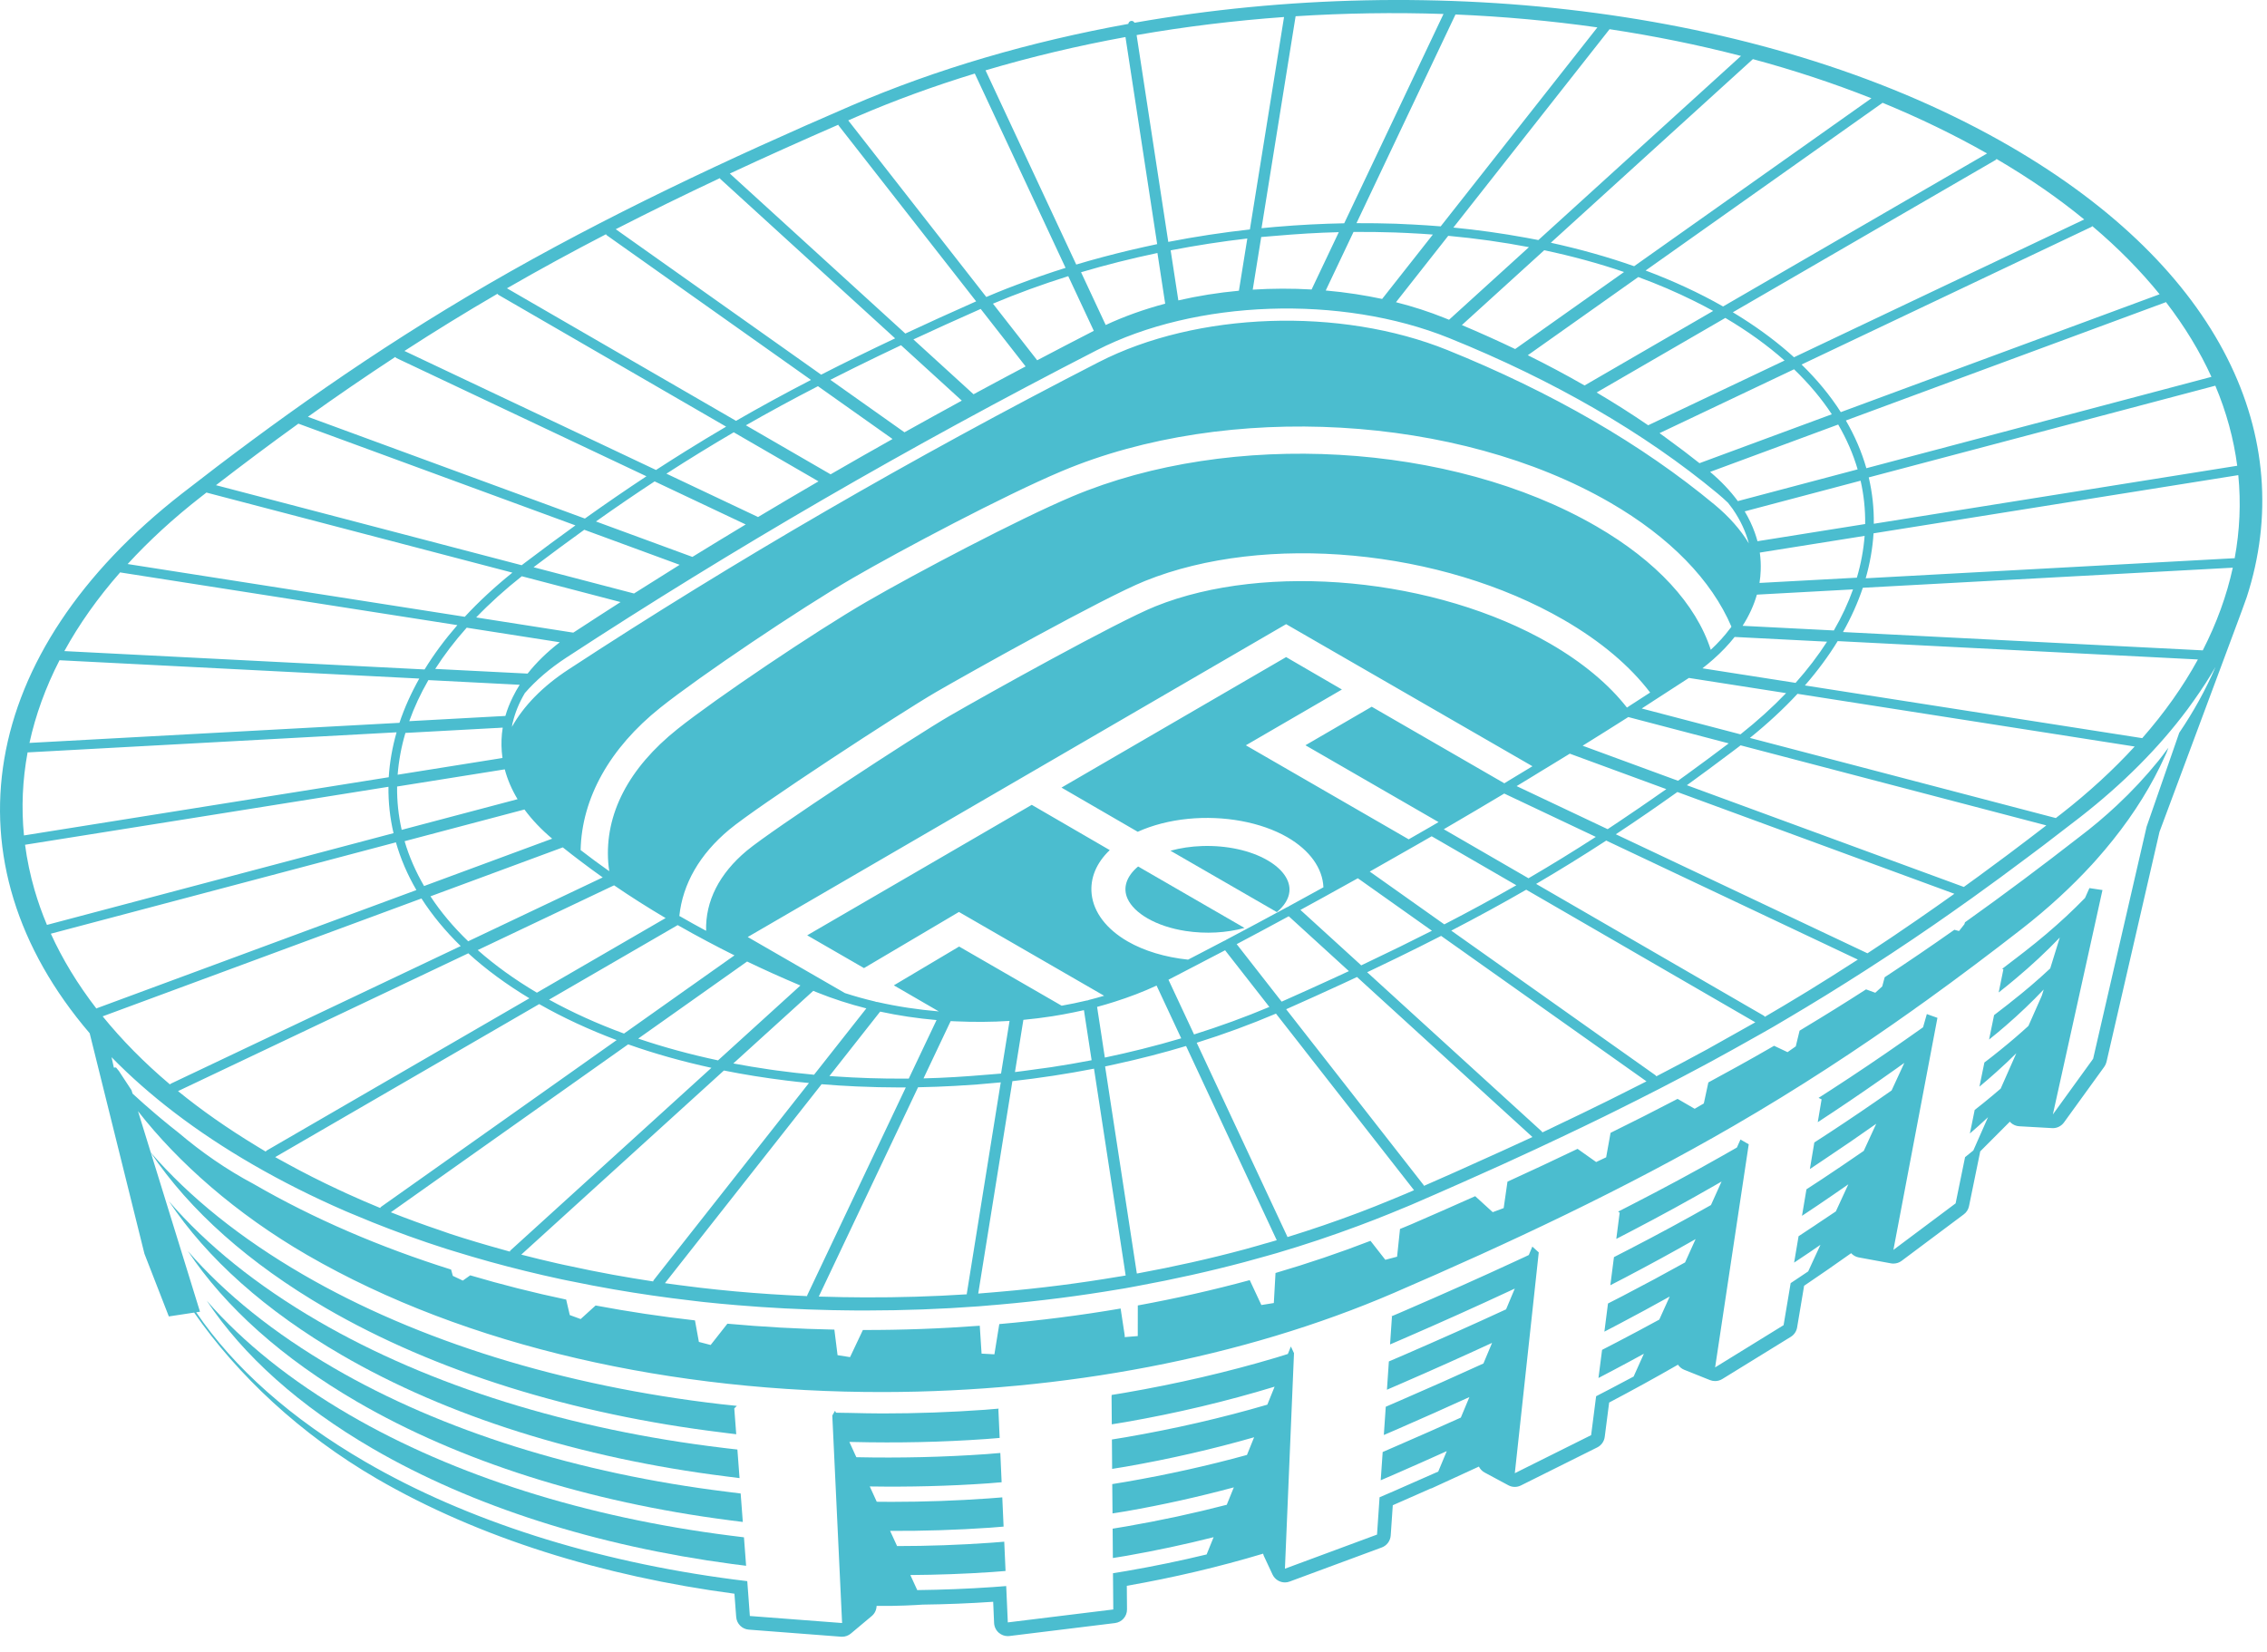 <svg width="59" height="43" viewBox="0 0 59 43" fill="none" xmlns="http://www.w3.org/2000/svg">
<path d="M18.885 38.427C15.112 37.954 11.642 36.867 8.891 35.268C6.913 34.119 5.388 32.757 4.397 31.267C5.39 32.418 6.693 33.464 8.287 34.39C11.187 36.075 14.852 37.212 18.83 37.687L18.918 37.698C19.008 37.709 19.1 37.719 19.191 37.729L19.247 38.473C19.17 38.464 19.094 38.454 19.018 38.444C18.974 38.439 18.93 38.433 18.885 38.427Z" fill="#4BBDCF"/>
<path d="M18.971 39.568C15.319 39.096 11.963 38.037 9.296 36.487C7.355 35.359 5.86 34.024 4.889 32.562C5.862 33.684 7.135 34.704 8.692 35.609C11.507 37.245 15.059 38.353 18.916 38.828C18.963 38.834 19.01 38.84 19.057 38.846C19.13 38.856 19.203 38.865 19.276 38.873L19.332 39.614C19.218 39.6 19.105 39.585 18.991 39.571L18.971 39.568Z" fill="#4BBDCF"/>
<path d="M19.001 39.969C15.266 39.495 11.828 38.415 9.098 36.828C7.578 35.944 6.334 34.949 5.381 33.855C6.332 35.289 7.798 36.6 9.701 37.706C12.284 39.207 15.527 40.238 19.056 40.709C19.176 40.725 19.297 40.74 19.418 40.755L19.362 40.014C19.279 40.005 19.197 39.994 19.115 39.983L19.001 39.969Z" fill="#4BBDCF"/>
<path d="M33.558 23.203C33.585 22.912 33.376 22.616 32.984 22.39C32.542 22.134 31.921 22 31.289 22.021C31.003 22.03 30.72 22.072 30.462 22.143L33.231 23.741C33.428 23.577 33.541 23.392 33.558 23.203Z" fill="#4BBDCF"/>
<path d="M30.861 24.233C30.482 24.175 30.138 24.061 29.866 23.904C29.612 23.758 29.432 23.581 29.346 23.393C29.216 23.109 29.316 22.808 29.62 22.553L32.389 24.153C31.92 24.282 31.382 24.312 30.861 24.233Z" fill="#4BBDCF"/>
<path fill-rule="evenodd" clip-rule="evenodd" d="M29.526 0.592C37.372 -0.789 46.132 0.231 52.303 3.803C57.823 6.998 59.817 11.393 58.474 15.539C58.448 15.621 58.257 16.135 58.257 16.135L56.202 21.652L54.823 27.639C54.812 27.685 54.792 27.729 54.764 27.768L53.716 29.216C53.648 29.309 53.541 29.364 53.427 29.364C53.42 29.364 53.413 29.363 53.407 29.363L52.553 29.315C52.471 29.311 52.395 29.278 52.335 29.225C52.328 29.219 52.322 29.212 52.316 29.204C52.314 29.201 52.311 29.198 52.308 29.195L51.537 29.968L51.245 31.393C51.228 31.479 51.18 31.555 51.109 31.608L49.491 32.818C49.429 32.865 49.354 32.889 49.277 32.889C49.256 32.889 49.234 32.888 49.212 32.883L48.375 32.729C48.298 32.715 48.229 32.675 48.177 32.619C47.782 32.9 47.376 33.181 46.963 33.46L46.953 33.467L46.771 34.551C46.754 34.653 46.694 34.742 46.606 34.796L44.824 35.894C44.767 35.929 44.702 35.947 44.637 35.947C44.592 35.947 44.547 35.939 44.504 35.922L43.832 35.653C43.764 35.626 43.709 35.578 43.67 35.521C43.081 35.86 42.483 36.188 41.879 36.506L41.764 37.4C41.749 37.518 41.676 37.621 41.569 37.674L39.583 38.664C39.533 38.689 39.479 38.702 39.424 38.702C39.366 38.702 39.308 38.688 39.255 38.659L38.637 38.327C38.572 38.292 38.522 38.237 38.49 38.175L38.489 38.173L37.247 38.744L37.249 38.738C36.915 38.887 36.581 39.034 36.248 39.179L36.194 39.967C36.184 40.108 36.093 40.229 35.962 40.278L33.565 41.165C33.525 41.181 33.483 41.188 33.441 41.188C33.307 41.188 33.178 41.111 33.118 40.982L32.891 40.496C32.883 40.478 32.878 40.459 32.873 40.44C31.727 40.784 30.54 41.064 29.326 41.276L29.331 41.889C29.333 42.071 29.198 42.224 29.018 42.246L26.272 42.583C26.258 42.585 26.243 42.586 26.229 42.586C26.145 42.586 26.063 42.556 25.998 42.501C25.922 42.437 25.877 42.344 25.872 42.245L25.848 41.692C25.235 41.734 24.621 41.758 24.006 41.766C23.867 41.776 23.342 41.808 22.814 41.799C22.811 41.9 22.768 41.996 22.689 42.062L22.145 42.518C22.081 42.572 22 42.602 21.916 42.602C21.907 42.602 21.898 42.601 21.889 42.601L19.488 42.417C19.313 42.404 19.173 42.264 19.16 42.088L19.114 41.482C15.702 41.028 12.47 40.035 9.804 38.486C7.825 37.335 6.189 35.803 5.053 34.165L4.394 34.265L3.759 32.633L2.334 26.894C-1.478 22.439 -0.582 16.988 4.741 12.843C7.1 11.006 9.702 9.139 12.729 7.384C15.755 5.63 18.977 4.122 22.146 2.754C24.373 1.793 26.82 1.082 29.365 0.622C29.369 0.58 29.403 0.546 29.446 0.544C29.479 0.541 29.511 0.562 29.526 0.592ZM58.159 14.529C58.292 13.81 58.324 13.086 58.253 12.367L48.76 13.882C48.736 14.27 48.667 14.662 48.556 15.052L58.159 14.529ZM57.328 16.928C57.691 16.22 57.952 15.5 58.11 14.776L54.206 14.988L54.058 14.996L48.481 15.299C48.352 15.685 48.178 16.072 47.965 16.451L54.014 16.759L54.103 16.764L57.328 16.928ZM56.716 19.073C57.088 18.525 57.405 17.952 57.66 17.36C57.491 17.654 57.3 17.946 57.095 18.235C57.039 18.313 56.983 18.392 56.925 18.471L56.923 18.473C56.194 19.45 55.266 20.39 54.135 21.271C53.834 21.505 53.529 21.739 53.22 21.974C53.207 21.984 53.194 21.994 53.181 22.004C53.082 22.079 52.982 22.154 52.881 22.229C52.839 22.261 52.796 22.293 52.753 22.325C52.287 22.675 51.813 23.024 51.325 23.373C51.308 23.385 51.291 23.397 51.274 23.409C51.254 23.424 51.233 23.438 51.213 23.452C50.926 23.656 50.637 23.861 50.342 24.064C49.974 24.319 49.597 24.572 49.215 24.824C49.16 24.861 49.103 24.897 49.048 24.933C48.724 25.146 48.396 25.357 48.062 25.567C47.708 25.791 47.347 26.013 46.98 26.234C46.939 26.258 46.898 26.283 46.857 26.307C46.828 26.324 46.799 26.341 46.77 26.359C46.711 26.394 46.652 26.429 46.593 26.465C46.446 26.553 46.299 26.641 46.148 26.728C46.055 26.782 45.961 26.835 45.867 26.888C45.806 26.922 45.745 26.956 45.685 26.99C45.32 27.197 44.953 27.401 44.583 27.602C44.504 27.645 44.424 27.688 44.344 27.731C43.964 27.935 43.581 28.136 43.197 28.334C42.805 28.535 42.412 28.734 42.017 28.929C41.929 28.973 41.84 29.017 41.752 29.06C41.379 29.243 41.004 29.423 40.629 29.6C40.191 29.808 39.752 30.013 39.312 30.213C39.281 30.227 39.251 30.241 39.221 30.255C39.153 30.286 39.086 30.317 39.019 30.347C38.686 30.498 38.353 30.647 38.02 30.794C37.589 30.985 37.159 31.174 36.729 31.359C36.685 31.378 36.639 31.397 36.594 31.415C36.56 31.429 36.525 31.443 36.491 31.457C36.386 31.501 36.28 31.544 36.174 31.588C35.906 31.697 35.635 31.802 35.361 31.904C34.665 32.164 33.953 32.403 33.225 32.617C33.151 32.638 33.077 32.659 33.003 32.68C32.966 32.69 32.929 32.701 32.892 32.711C32.724 32.759 32.555 32.806 32.385 32.851C31.478 33.092 30.552 33.298 29.612 33.471C29.569 33.479 29.526 33.487 29.483 33.495C29.412 33.508 29.342 33.522 29.271 33.534L29.269 33.534C29.244 33.539 29.218 33.543 29.192 33.547C29.169 33.55 29.146 33.554 29.123 33.558C28.102 33.731 27.066 33.863 26.023 33.955C25.976 33.959 25.929 33.963 25.883 33.967C25.857 33.969 25.831 33.971 25.804 33.973C25.763 33.977 25.721 33.98 25.68 33.984C25.609 33.99 25.538 33.996 25.466 34.002C24.497 34.074 23.523 34.109 22.55 34.11C22.359 34.111 22.168 34.109 21.977 34.106C21.869 34.105 21.76 34.103 21.652 34.101C20.826 34.083 20.002 34.041 19.184 33.972C18.887 33.947 18.591 33.92 18.297 33.888C18.237 33.882 18.178 33.874 18.119 33.867C18.077 33.862 18.035 33.857 17.994 33.852C17.311 33.773 16.634 33.675 15.965 33.559C15.604 33.496 15.245 33.428 14.889 33.354C14.858 33.348 14.828 33.342 14.797 33.336C14.735 33.323 14.674 33.311 14.612 33.298C13.979 33.162 13.355 33.009 12.741 32.839C12.438 32.755 12.136 32.666 11.838 32.574C11.805 32.563 11.773 32.553 11.74 32.544C11.689 32.528 11.639 32.513 11.588 32.497C10.943 32.291 10.312 32.062 9.697 31.816C9.531 31.749 9.366 31.681 9.203 31.612C9.171 31.598 9.139 31.585 9.106 31.572C9.063 31.554 9.02 31.536 8.978 31.518C8.142 31.154 7.338 30.751 6.575 30.309C5.099 29.455 3.878 28.515 2.903 27.517L2.963 27.788L3.02 27.785C3.032 27.801 3.046 27.817 3.059 27.834C3.07 27.848 3.082 27.862 3.094 27.876L3.423 28.377L3.429 28.396L3.45 28.465C3.641 28.641 3.84 28.818 4.049 28.995C4.103 29.041 4.157 29.087 4.212 29.132C4.354 29.251 4.5 29.368 4.649 29.485C5.249 29.994 5.902 30.447 6.607 30.821C8.17 31.726 9.901 32.466 11.74 33.045L11.785 33.209L12.045 33.332L12.238 33.195C13.052 33.436 13.886 33.647 14.735 33.826L14.829 34.229L15.112 34.333L15.501 33.98C16.351 34.14 17.215 34.269 18.087 34.368L18.189 34.928L18.495 35.008L18.931 34.454C19.853 34.538 20.783 34.59 21.715 34.608L21.798 35.273L22.123 35.324L22.457 34.618C23.472 34.62 24.488 34.582 25.499 34.507L25.546 35.233L25.88 35.251L26.007 34.464C27.069 34.371 28.125 34.237 29.165 34.059L29.271 34.757L29.271 34.803L29.611 34.776L29.612 33.979C30.601 33.798 31.574 33.578 32.525 33.32L32.828 33.968L33.152 33.916L33.196 33.134C34.042 32.886 34.867 32.606 35.668 32.297L36.054 32.791L36.36 32.71L36.436 31.988C36.474 31.972 36.513 31.956 36.551 31.941C36.605 31.919 36.66 31.896 36.714 31.873L36.724 31.869C37.279 31.629 37.836 31.384 38.393 31.135L38.849 31.551L39.134 31.445L39.233 30.757C39.842 30.479 40.451 30.194 41.057 29.903L41.541 30.246L41.801 30.123L41.916 29.486C42.499 29.199 43.079 28.906 43.654 28.605L43.66 28.602L44.105 28.86L44.343 28.721L44.461 28.174C44.716 28.036 44.971 27.897 45.225 27.756C45.528 27.588 45.83 27.418 46.129 27.245L46.171 27.22L46.522 27.386L46.736 27.235L46.835 26.827C46.853 26.817 46.87 26.806 46.888 26.795C46.903 26.785 46.919 26.776 46.935 26.766C47.492 26.431 48.036 26.093 48.565 25.752L48.805 25.84L48.986 25.675L49.05 25.436C49.672 25.027 50.276 24.615 50.863 24.201L50.985 24.233L51.125 24.055L51.14 24.006C52.173 23.27 53.159 22.53 54.103 21.795C54.452 21.532 54.782 21.253 55.092 20.963L55.093 20.962C55.484 20.597 55.843 20.211 56.17 19.808C56.261 19.696 56.318 19.618 56.361 19.558C56.389 19.52 56.411 19.489 56.434 19.462C56.4 19.564 56.369 19.631 56.341 19.687C56.006 20.429 55.555 21.159 54.989 21.866C54.852 22.038 54.708 22.208 54.558 22.377C54.522 22.417 54.486 22.457 54.449 22.498C53.915 23.081 53.302 23.646 52.607 24.187C51.816 24.802 50.995 25.422 50.138 26.039C50.047 26.105 49.954 26.171 49.861 26.236L49.815 26.27C48.366 27.301 46.813 28.323 45.115 29.307C42.276 30.953 39.254 32.367 36.28 33.651C32.333 35.353 27.653 36.225 22.999 36.233C17.556 36.243 12.149 35.071 7.994 32.666C6.145 31.596 4.637 30.262 3.591 28.921L3.599 28.946L3.924 29.998C4.935 31.166 6.26 32.229 7.882 33.172C10.872 34.909 14.662 36.076 18.772 36.55C18.867 36.561 18.962 36.571 19.057 36.58C19.097 36.584 19.137 36.589 19.177 36.593L19.11 36.658L19.161 37.331C19.084 37.322 19.007 37.312 18.931 37.303C18.887 37.297 18.844 37.292 18.8 37.286C14.905 36.812 11.32 35.697 8.485 34.05C6.484 32.887 4.937 31.509 3.926 30.003L5.205 34.142L5.106 34.157C6.091 35.607 7.578 36.928 9.503 38.046C12.149 39.585 15.474 40.637 19.086 41.11C19.207 41.125 19.327 41.141 19.448 41.155L19.476 41.526L19.515 42.062L21.916 42.245L21.661 36.844L21.705 36.767L21.725 36.733L21.727 36.73L21.733 36.719L21.756 36.77C21.765 36.77 21.774 36.771 21.783 36.771C21.84 36.773 21.896 36.773 21.953 36.774C22 36.774 22.047 36.775 22.094 36.776L22.149 36.777C22.422 36.783 22.696 36.79 22.968 36.79C23.857 36.79 24.746 36.758 25.629 36.695C25.703 36.689 25.778 36.683 25.853 36.676C25.898 36.672 25.944 36.668 25.989 36.665L25.984 36.694L26.017 37.427C25.973 37.431 25.929 37.434 25.885 37.438C25.81 37.445 25.736 37.451 25.661 37.456C24.517 37.537 23.361 37.561 22.204 37.533C22.187 37.533 22.171 37.533 22.154 37.532C22.138 37.532 22.121 37.532 22.105 37.531L22.249 37.847L22.287 37.929C23.419 37.953 24.554 37.927 25.678 37.848C25.75 37.843 25.822 37.837 25.894 37.83C25.941 37.826 25.987 37.822 26.034 37.819L26.068 38.581C26.026 38.584 25.984 38.588 25.942 38.591C25.866 38.598 25.789 38.604 25.712 38.61C24.693 38.681 23.665 38.706 22.636 38.69L22.818 39.088L22.862 39.089C22.979 39.09 23.096 39.091 23.213 39.091C24.053 39.091 24.894 39.061 25.729 39.002C25.815 38.996 25.901 38.989 25.987 38.982C26.02 38.979 26.052 38.977 26.085 38.974L26.119 39.735C26.083 39.738 26.047 39.741 26.011 39.744C25.928 39.751 25.846 39.758 25.763 39.764C24.903 39.823 24.035 39.851 23.166 39.847L23.347 40.242C24.16 40.242 24.972 40.213 25.78 40.156C25.862 40.151 25.943 40.144 26.025 40.137C26.062 40.134 26.099 40.131 26.136 40.128L26.17 40.89C26.132 40.893 26.095 40.896 26.058 40.899C25.977 40.906 25.895 40.912 25.814 40.918C25.11 40.966 24.402 40.991 23.692 40.996L23.872 41.388C24.526 41.38 25.18 41.355 25.831 41.31C25.922 41.304 26.013 41.297 26.104 41.289C26.132 41.287 26.159 41.285 26.187 41.283L26.229 42.229L28.974 41.892L28.966 40.949C29.086 40.93 29.204 40.91 29.323 40.89C30.028 40.768 30.723 40.625 31.403 40.46L31.585 40.011C30.845 40.198 30.089 40.36 29.32 40.495C29.246 40.508 29.172 40.52 29.099 40.531C29.053 40.538 29.008 40.545 28.963 40.553L28.957 39.789C29.076 39.77 29.195 39.75 29.313 39.73C30.203 39.576 31.076 39.388 31.927 39.167L32.111 38.714C31.201 38.959 30.266 39.168 29.31 39.335C29.237 39.348 29.163 39.359 29.088 39.371C29.044 39.378 28.999 39.385 28.954 39.392L28.947 38.629C29.067 38.61 29.185 38.59 29.304 38.57C30.381 38.384 31.434 38.15 32.453 37.87L32.639 37.41C31.561 37.719 30.445 37.975 29.3 38.175C29.225 38.188 29.149 38.2 29.073 38.212C29.03 38.219 28.987 38.225 28.944 38.233L28.938 37.468C28.973 37.462 29.008 37.456 29.043 37.451C29.127 37.437 29.211 37.424 29.294 37.41C30.562 37.191 31.798 36.908 32.983 36.561L33.161 36.121L33.172 36.093C33.171 36.094 33.169 36.095 33.167 36.095C33.166 36.096 33.164 36.096 33.163 36.096C31.921 36.474 30.625 36.783 29.291 37.015C29.216 37.028 29.14 37.04 29.065 37.052C29.021 37.059 28.978 37.066 28.935 37.073L28.929 36.334L28.933 36.334L28.93 36.309C29.045 36.29 29.16 36.272 29.275 36.252C30.632 36.018 31.954 35.712 33.218 35.335C33.284 35.315 33.349 35.294 33.415 35.274C33.449 35.263 33.483 35.252 33.517 35.242L33.596 35.047L33.656 35.176L33.677 35.22L33.441 40.831L35.838 39.943L35.904 38.972C36.028 38.919 36.151 38.866 36.273 38.813C36.669 38.641 37.055 38.471 37.431 38.303L37.653 37.771C37.217 37.968 36.768 38.167 36.303 38.37C36.182 38.423 36.058 38.476 35.934 38.529L35.985 37.794C36.063 37.76 36.14 37.727 36.217 37.693C36.263 37.673 36.308 37.654 36.353 37.634C36.929 37.385 37.483 37.139 38.019 36.898L38.242 36.364C37.648 36.635 37.029 36.911 36.384 37.192C36.285 37.235 36.185 37.278 36.085 37.321C36.062 37.331 36.038 37.341 36.015 37.351L36.063 36.648L36.065 36.615C36.067 36.615 36.068 36.614 36.069 36.614C36.192 36.56 36.313 36.508 36.434 36.456C37.193 36.127 37.917 35.806 38.607 35.49L38.832 34.953C38.083 35.299 37.296 35.652 36.464 36.013C36.368 36.055 36.271 36.097 36.173 36.139L36.096 36.173L36.146 35.436C36.163 35.428 36.181 35.422 36.198 35.414C36.305 35.368 36.409 35.323 36.515 35.278C37.461 34.868 38.353 34.47 39.197 34.08L39.205 34.06L39.423 33.54C39.398 33.552 39.373 33.563 39.347 33.575C39.33 33.584 39.312 33.592 39.294 33.6C38.431 34.002 37.518 34.413 36.545 34.835C36.423 34.888 36.3 34.941 36.177 34.994L36.226 34.274L36.216 34.261C36.232 34.254 36.249 34.247 36.266 34.24C36.286 34.232 36.306 34.224 36.326 34.215C36.376 34.194 36.424 34.173 36.473 34.152C36.498 34.141 36.522 34.131 36.547 34.12C37.572 33.677 38.535 33.248 39.443 32.827C39.528 32.788 39.612 32.749 39.696 32.71C39.726 32.695 39.757 32.681 39.788 32.666L39.88 32.447L40.008 32.563L40.047 32.598L39.424 38.345L41.41 37.355L41.54 36.342C41.669 36.275 41.798 36.209 41.925 36.142C42.125 36.038 42.322 35.934 42.516 35.829L42.783 35.236C42.523 35.379 42.257 35.522 41.986 35.665C41.859 35.732 41.731 35.8 41.601 35.867L41.695 35.135C41.824 35.069 41.953 35.002 42.08 34.936C42.458 34.739 42.825 34.543 43.184 34.347L43.455 33.747C43.03 33.984 42.593 34.221 42.141 34.459C42.014 34.526 41.885 34.593 41.755 34.661L41.849 33.928C41.979 33.862 42.108 33.796 42.235 33.73C42.795 33.439 43.334 33.149 43.855 32.859L44.129 32.252C43.542 32.587 42.933 32.919 42.296 33.253C42.169 33.32 42.04 33.387 41.91 33.453L42.004 32.721C42.106 32.669 42.205 32.618 42.305 32.566C42.333 32.552 42.361 32.537 42.389 32.523C43.137 32.137 43.848 31.752 44.528 31.366L44.531 31.361L44.805 30.753C44.779 30.768 44.752 30.783 44.726 30.799C44.715 30.805 44.704 30.812 44.692 30.818L44.653 30.841C43.953 31.244 43.222 31.645 42.45 32.047C42.329 32.111 42.206 32.174 42.082 32.238L42.065 32.246L42.153 31.564L42.112 31.537C42.224 31.48 42.336 31.423 42.446 31.366C43.284 30.936 44.076 30.51 44.832 30.08C44.95 30.013 45.068 29.946 45.185 29.879C45.188 29.877 45.19 29.876 45.193 29.874C45.197 29.872 45.2 29.87 45.204 29.868L45.297 29.66L45.512 29.784L44.637 35.591L46.419 34.492L46.603 33.398C46.697 33.336 46.791 33.273 46.886 33.209C46.927 33.181 46.969 33.153 47.011 33.125L47.059 33.093L47.378 32.401C47.354 32.417 47.33 32.434 47.306 32.45C47.238 32.498 47.169 32.545 47.1 32.592C46.998 32.661 46.895 32.73 46.792 32.798C46.759 32.82 46.726 32.842 46.693 32.864L46.809 32.177C46.915 32.108 47.022 32.037 47.128 31.966C47.157 31.947 47.187 31.927 47.216 31.908C47.245 31.888 47.274 31.869 47.303 31.849C47.462 31.744 47.62 31.64 47.779 31.531L48.104 30.826C47.836 31.013 47.57 31.195 47.306 31.374C47.169 31.465 47.033 31.556 46.898 31.646L47.014 30.956C47.149 30.868 47.285 30.78 47.421 30.69C47.78 30.453 48.141 30.207 48.505 29.956L48.83 29.25C48.386 29.565 47.947 29.864 47.51 30.156C47.468 30.185 47.425 30.214 47.382 30.242C47.289 30.305 47.195 30.368 47.103 30.429L47.219 29.737C47.354 29.649 47.49 29.562 47.625 29.473C48.147 29.131 48.672 28.774 49.203 28.402C49.212 28.395 49.221 28.389 49.23 28.383L49.561 27.666C49.527 27.69 49.493 27.714 49.459 27.738C49.431 27.758 49.403 27.778 49.376 27.798C48.815 28.196 48.263 28.577 47.715 28.941C47.579 29.031 47.443 29.121 47.308 29.209L47.408 28.614L47.329 28.576C47.439 28.506 47.548 28.435 47.659 28.364C48.295 27.952 48.935 27.521 49.584 27.066C49.709 26.979 49.834 26.89 49.959 26.802L50.049 26.738L50.147 26.395L50.401 26.485L50.423 26.493L49.277 32.533L50.896 31.322L51.142 30.119L51.173 30.094C51.235 30.045 51.296 29.995 51.357 29.945L51.74 29.078C51.736 29.082 51.731 29.087 51.727 29.091C51.722 29.095 51.718 29.1 51.713 29.104C51.569 29.239 51.42 29.372 51.267 29.503L51.311 29.291L51.392 28.891C51.542 28.775 51.686 28.657 51.828 28.539L51.843 28.527C51.919 28.463 51.995 28.4 52.069 28.335L52.476 27.414C52.311 27.579 52.137 27.742 51.958 27.902C51.815 28.031 51.668 28.158 51.516 28.284L51.645 27.655C51.673 27.633 51.701 27.612 51.729 27.591C51.762 27.566 51.795 27.54 51.829 27.514C51.903 27.457 51.974 27.4 52.045 27.342L52.078 27.315C52.326 27.115 52.564 26.911 52.791 26.703L53.14 25.915L53.189 25.755C52.885 26.076 52.557 26.389 52.205 26.694C52.063 26.817 51.917 26.938 51.767 27.058L51.897 26.422C52.019 26.327 52.142 26.233 52.266 26.137C52.278 26.128 52.289 26.119 52.3 26.11C52.31 26.102 52.319 26.094 52.329 26.086C52.694 25.801 53.037 25.508 53.358 25.207L53.607 24.403C53.253 24.772 52.869 25.131 52.453 25.478C52.313 25.595 52.172 25.712 52.025 25.826C52.023 25.827 52.021 25.828 52.019 25.83L52.017 25.831L52.14 25.228L52.106 25.219C52.205 25.143 52.304 25.067 52.404 24.99C52.427 24.972 52.45 24.954 52.474 24.937C52.55 24.878 52.626 24.819 52.703 24.76C53.084 24.464 53.442 24.16 53.778 23.848C53.946 23.692 54.107 23.533 54.264 23.373L54.378 23.116L54.434 23.124L54.459 23.128L54.494 23.133L54.672 23.16L54.718 23.166L54.547 23.943L53.427 29.007L54.446 27.599L54.475 27.558L55.865 21.526H55.864L56.716 19.073ZM2.672 26.454C3.167 27.064 3.75 27.658 4.423 28.226C4.424 28.225 4.425 28.224 4.427 28.222C4.432 28.217 4.438 28.211 4.445 28.207L4.912 27.985L5.018 27.935L11.99 24.625C11.588 24.233 11.245 23.817 10.969 23.386L2.672 26.454ZM2.515 26.247C2.517 26.245 2.52 26.243 2.524 26.241L2.531 26.239L10.837 23.167C10.604 22.767 10.425 22.35 10.304 21.925L1.323 24.303C1.625 24.966 2.02 25.618 2.509 26.251C2.511 26.25 2.513 26.249 2.515 26.247ZM1.223 24.073C1.224 24.073 1.223 24.073 1.223 24.073L1.233 24.071L10.242 21.686C10.149 21.29 10.105 20.886 10.11 20.479L4.938 21.305L4.906 21.31L0.652 21.988C0.704 22.382 0.786 22.774 0.899 23.164C0.988 23.469 1.095 23.773 1.222 24.074C1.222 24.074 1.223 24.073 1.223 24.073ZM0.718 19.584C0.585 20.303 0.553 21.026 0.624 21.745L0.726 21.729L10.117 20.23C10.141 19.842 10.21 19.45 10.321 19.061L5.767 19.309L5.678 19.314L0.718 19.584ZM1.549 17.185C1.186 17.892 0.925 18.612 0.767 19.337L5.605 19.074L5.694 19.069L10.396 18.814C10.525 18.427 10.699 18.041 10.912 17.662L1.549 17.185ZM3.134 14.899C3.132 14.897 3.13 14.896 3.129 14.896C2.544 15.56 2.059 16.247 1.675 16.947L7.164 17.227L11.05 17.425C11.29 17.033 11.577 16.646 11.903 16.271L3.151 14.903L3.141 14.902C3.138 14.902 3.136 14.9 3.134 14.899ZM5.375 12.819C5.328 12.855 5.281 12.892 5.235 12.928C4.513 13.49 3.877 14.076 3.322 14.681L3.347 14.685L12.096 16.054C12.462 15.658 12.879 15.273 13.335 14.905L5.389 12.825C5.385 12.824 5.382 12.823 5.38 12.821C5.378 12.82 5.377 12.82 5.375 12.819ZM7.766 11.027C7.026 11.56 6.312 12.096 5.621 12.629L5.718 12.654L13.577 14.712L13.642 14.662C14.108 14.309 14.545 13.985 14.976 13.675L7.766 11.027ZM10.322 9.322C10.307 9.315 10.296 9.304 10.287 9.291C9.501 9.806 8.744 10.326 8.013 10.849L8.131 10.892L15.222 13.497C15.769 13.107 16.295 12.746 16.824 12.397L10.406 9.362L10.322 9.322ZM12.976 7.677C12.963 7.67 12.953 7.659 12.946 7.647C12.107 8.135 11.302 8.632 10.526 9.135L17.073 12.233C17.33 12.066 17.589 11.902 17.848 11.74C18.198 11.522 18.549 11.31 18.898 11.105L12.976 7.677ZM15.796 6.127C15.785 6.119 15.777 6.109 15.771 6.097C14.9 6.548 14.04 7.016 13.194 7.504L19.156 10.954C19.767 10.601 20.423 10.243 21.107 9.889L15.796 6.127ZM18.737 4.64C18.736 4.639 18.736 4.638 18.735 4.637C17.826 5.064 16.921 5.507 16.025 5.966L21.371 9.752C21.98 9.44 22.613 9.13 23.296 8.807L18.753 4.664C18.746 4.658 18.741 4.649 18.737 4.64ZM21.819 3.254C21.819 3.251 21.818 3.249 21.816 3.247C20.877 3.656 19.934 4.079 18.994 4.517L23.471 8.599L23.561 8.682C24.138 8.412 24.741 8.138 25.404 7.844L25.405 7.844L21.825 3.266C21.822 3.262 21.821 3.258 21.819 3.254ZM25.371 1.914C24.308 2.239 23.277 2.614 22.291 3.04C22.219 3.071 22.147 3.102 22.076 3.134L25.669 7.73C25.847 7.654 26.027 7.58 26.21 7.508C26.296 7.475 26.383 7.442 26.47 7.409L26.503 7.397C26.904 7.245 27.315 7.103 27.732 6.972L25.374 1.924C25.373 1.922 25.372 1.92 25.372 1.918C25.372 1.917 25.372 1.915 25.371 1.914ZM29.291 0.964C28.048 1.191 26.829 1.481 25.649 1.831L28.01 6.886C28.463 6.75 28.927 6.627 29.397 6.515C29.4 6.514 29.403 6.514 29.406 6.513C29.412 6.512 29.417 6.51 29.423 6.509C29.534 6.483 29.646 6.457 29.758 6.432C29.877 6.405 29.997 6.379 30.116 6.354L29.291 0.964ZM33.418 0.443C32.125 0.536 30.841 0.693 29.581 0.913L30.405 6.296C31.103 6.16 31.817 6.051 32.529 5.972L33.418 0.443ZM37.568 0.364C36.287 0.321 35 0.341 33.719 0.423L32.832 5.94C32.838 5.939 32.845 5.939 32.852 5.938C32.965 5.927 33.077 5.916 33.191 5.906C33.196 5.906 33.201 5.905 33.206 5.905C33.214 5.904 33.222 5.903 33.23 5.903C33.815 5.853 34.403 5.823 34.984 5.812L37.568 0.364ZM41.573 0.713C40.359 0.541 39.124 0.429 37.88 0.377L35.303 5.809C35.644 5.808 35.986 5.812 36.325 5.823C36.402 5.826 36.48 5.83 36.557 5.834C36.589 5.835 36.621 5.837 36.653 5.839C36.666 5.839 36.679 5.84 36.693 5.84C36.721 5.842 36.748 5.843 36.776 5.844C37.017 5.857 37.257 5.872 37.495 5.892L41.573 0.713ZM45.311 1.456C44.199 1.168 43.055 0.936 41.89 0.76L37.825 5.923C38.463 5.985 39.089 6.073 39.696 6.184C39.713 6.187 39.729 6.19 39.745 6.193C39.833 6.209 39.92 6.225 40.006 6.242L40.013 6.244C40.021 6.245 40.029 6.247 40.037 6.248L45.311 1.456ZM48.705 2.558C47.716 2.166 46.684 1.826 45.62 1.539L40.361 6.318C41.117 6.484 41.846 6.688 42.529 6.929L48.705 2.558ZM48.993 2.677C48.992 2.678 48.992 2.678 48.991 2.679L42.828 7.041C43.549 7.312 44.227 7.625 44.844 7.977L51.674 4.018L51.714 3.994C50.854 3.505 49.944 3.066 48.994 2.675C48.993 2.676 48.993 2.676 48.993 2.677ZM51.962 4.138C51.955 4.148 51.947 4.156 51.937 4.163C51.935 4.164 51.934 4.166 51.932 4.167L45.098 8.128C45.179 8.177 45.259 8.226 45.337 8.276C45.838 8.594 46.292 8.937 46.69 9.299L54.243 5.712C53.918 5.447 53.576 5.187 53.211 4.933C52.818 4.661 52.401 4.396 51.962 4.138ZM56.205 7.659C55.71 7.048 55.128 6.455 54.454 5.886C54.453 5.887 54.452 5.888 54.451 5.889C54.445 5.896 54.439 5.902 54.431 5.906L46.887 9.488C47.289 9.879 47.632 10.295 47.908 10.727L56.205 7.659ZM48.542 13.64C48.547 13.26 48.507 12.882 48.423 12.512L45.573 13.266L45.499 13.286L45.407 13.31C45.515 13.49 45.602 13.675 45.669 13.862C45.669 13.863 45.669 13.863 45.67 13.864C45.696 13.938 45.72 14.013 45.74 14.088L45.778 14.081L45.791 14.079L45.852 14.069L45.93 14.057L48.542 13.64ZM48.326 15.036C48.433 14.674 48.5 14.309 48.528 13.948L45.993 14.352L45.943 14.36L45.925 14.363L45.8 14.383C45.822 14.538 45.829 14.694 45.823 14.849C45.819 14.957 45.81 15.065 45.792 15.173L45.89 15.168L45.985 15.163L46.019 15.161L46.026 15.161L46.128 15.155L48.326 15.036ZM47.727 16.41C47.931 16.058 48.098 15.7 48.226 15.341L45.915 15.467L45.912 15.467L45.724 15.478C45.645 15.755 45.52 16.027 45.352 16.289L47.727 16.41ZM53.232 18.819L53.258 18.823L55.753 19.213C56.335 18.549 56.819 17.864 57.202 17.165L47.827 16.687C47.587 17.079 47.3 17.466 46.974 17.841L53.232 18.819ZM53.504 21.293C53.532 21.271 53.56 21.249 53.588 21.227C53.606 21.214 53.623 21.2 53.641 21.187C54.363 20.624 55 20.037 55.556 19.431L53.187 19.06L53.16 19.056L46.781 18.059C46.415 18.454 45.998 18.839 45.542 19.207L53.504 21.293ZM51.11 23.086C51.2 23.022 51.288 22.957 51.376 22.893L51.49 22.811C51.747 22.623 52.002 22.435 52.253 22.247C52.593 21.992 52.927 21.738 53.257 21.484L45.3 19.4L45.234 19.451L45.067 19.577C44.664 19.881 44.28 20.165 43.902 20.438L51.11 23.086ZM47.617 24.347L47.749 24.409L48.602 24.813C48.798 24.685 48.991 24.557 49.183 24.428C49.226 24.4 49.268 24.371 49.311 24.342C49.325 24.332 49.339 24.323 49.353 24.313C49.534 24.191 49.713 24.069 49.891 23.946C50.22 23.719 50.544 23.492 50.864 23.264L43.655 20.615C43.49 20.732 43.326 20.848 43.162 20.962C43.073 21.025 42.983 21.087 42.894 21.148C42.752 21.246 42.611 21.342 42.47 21.437C42.331 21.531 42.191 21.623 42.053 21.715L42.874 22.103L42.938 22.133L47.617 24.347ZM45.354 26.119L45.365 26.126L45.901 26.435C45.914 26.443 45.924 26.454 45.931 26.466C46.253 26.279 46.569 26.09 46.881 25.9C46.952 25.857 47.023 25.814 47.093 25.771C47.283 25.654 47.471 25.537 47.658 25.419C47.892 25.272 48.123 25.125 48.351 24.977L47.555 24.6L47.517 24.582L41.803 21.879C41.198 22.273 40.585 22.652 39.978 23.007L45.354 26.119ZM43.082 27.985C43.093 27.992 43.101 28.003 43.107 28.015C43.551 27.785 43.994 27.551 44.433 27.311C44.476 27.288 44.518 27.264 44.561 27.239C44.599 27.218 44.636 27.196 44.675 27.175C44.889 27.057 45.1 26.937 45.313 26.817L45.316 26.815C45.369 26.785 45.422 26.756 45.475 26.726C45.545 26.687 45.614 26.649 45.683 26.609L40.449 23.579L39.905 23.264L39.721 23.158C39.107 23.512 38.451 23.87 37.77 24.223L43.082 27.985ZM40.124 29.448C40.131 29.455 40.136 29.465 40.141 29.474L40.141 29.475C40.213 29.442 40.284 29.407 40.355 29.373C40.407 29.348 40.458 29.323 40.51 29.298C40.949 29.09 41.386 28.879 41.822 28.663C41.873 28.638 41.924 28.612 41.975 28.587C42.013 28.567 42.051 28.548 42.09 28.529C42.133 28.507 42.177 28.485 42.22 28.464C42.431 28.359 42.642 28.254 42.851 28.146L38.227 24.871L38.17 24.83L37.506 24.36C37.314 24.458 37.12 24.556 36.924 24.654C36.563 24.834 36.19 25.016 35.803 25.2C35.729 25.235 35.656 25.27 35.581 25.306L36.28 25.943L36.319 25.979L40.124 29.448ZM36.984 30.76L37.052 30.847C37.056 30.852 37.057 30.859 37.06 30.866C37.304 30.76 37.548 30.651 37.792 30.543C37.854 30.515 37.916 30.488 37.978 30.46C38.343 30.298 38.707 30.134 39.072 29.967C39.146 29.934 39.219 29.9 39.293 29.866L39.367 29.832C39.434 29.801 39.502 29.77 39.57 29.739C39.675 29.692 39.779 29.644 39.883 29.595L36.075 26.122L36.035 26.086L35.317 25.43C35.194 25.488 35.069 25.546 34.944 25.604C34.476 25.82 33.992 26.039 33.473 26.269L34.172 27.163L34.207 27.207L36.984 30.76ZM33.504 32.188C33.505 32.19 33.505 32.192 33.506 32.194C33.506 32.195 33.506 32.197 33.507 32.199C33.824 32.101 34.137 31.999 34.447 31.893C34.76 31.786 35.069 31.674 35.375 31.559C35.657 31.452 35.935 31.342 36.211 31.227C36.249 31.212 36.287 31.196 36.325 31.18C36.394 31.152 36.462 31.124 36.529 31.095C36.547 31.088 36.565 31.081 36.583 31.073L36.801 30.979L33.995 27.39L33.963 27.349L33.927 27.302L33.208 26.383C32.55 26.663 31.857 26.918 31.145 27.141L33.504 32.188ZM29.587 33.148C29.593 33.147 29.599 33.146 29.605 33.145C29.608 33.144 29.61 33.144 29.612 33.144C30.557 32.97 31.489 32.762 32.399 32.517C32.523 32.484 32.646 32.448 32.769 32.413C32.816 32.399 32.863 32.386 32.909 32.372C32.945 32.362 32.98 32.352 33.015 32.343C33.086 32.322 33.157 32.302 33.228 32.281L30.868 27.226C30.276 27.404 29.665 27.561 29.046 27.696L29.028 27.7C28.939 27.72 28.85 27.74 28.761 27.758L28.937 28.91L28.94 28.927L29.587 33.148ZM25.459 33.67C25.522 33.665 25.584 33.66 25.647 33.654C25.693 33.65 25.739 33.646 25.785 33.643C25.858 33.637 25.931 33.631 26.005 33.624C27.054 33.534 28.095 33.402 29.121 33.228C29.143 33.225 29.166 33.221 29.188 33.218C29.215 33.213 29.242 33.209 29.268 33.204C29.269 33.204 29.268 33.204 29.268 33.204C29.277 33.203 29.288 33.201 29.296 33.2L29.268 33.016L29.268 33.014L28.472 27.816C27.774 27.952 27.061 28.061 26.348 28.141L26.316 28.345L26.314 28.355L25.459 33.67ZM17.305 33.399C17.511 33.429 17.719 33.455 17.926 33.481C17.966 33.486 18.007 33.491 18.047 33.496C18.108 33.504 18.17 33.512 18.231 33.519C18.521 33.553 18.812 33.583 19.104 33.61C19.109 33.61 19.114 33.611 19.118 33.611C19.121 33.611 19.123 33.612 19.125 33.612C19.748 33.669 20.376 33.709 21.005 33.736C21.006 33.734 21.006 33.733 21.006 33.732C21.006 33.724 21.007 33.716 21.011 33.709L23.396 28.679L23.574 28.304C23.527 28.304 23.481 28.305 23.434 28.305C23.055 28.305 22.677 28.295 22.301 28.279C21.992 28.265 21.686 28.246 21.382 28.221L21.344 28.27L17.305 33.399ZM18.84 27.864L13.566 32.656C13.881 32.738 14.198 32.815 14.517 32.887C14.577 32.901 14.638 32.914 14.699 32.927C14.731 32.934 14.763 32.94 14.796 32.947C15.181 33.031 15.568 33.11 15.96 33.181C16.304 33.243 16.65 33.301 16.999 33.354C17.001 33.342 17.005 33.329 17.014 33.319L17.077 33.238L21.053 28.189C20.851 28.17 20.65 28.148 20.45 28.123C19.901 28.055 19.362 27.969 18.84 27.864ZM10.172 31.554C10.593 31.721 11.023 31.878 11.458 32.025C11.495 32.038 11.531 32.051 11.567 32.063C11.615 32.081 11.664 32.097 11.713 32.114C12.169 32.264 12.634 32.401 13.104 32.531C13.126 32.537 13.149 32.543 13.171 32.55C13.203 32.559 13.235 32.568 13.268 32.577C13.272 32.565 13.278 32.553 13.288 32.544L18.515 27.794C17.76 27.629 17.031 27.425 16.348 27.183L10.172 31.554ZM7.162 30.118C7.233 30.158 7.304 30.197 7.375 30.235C7.402 30.25 7.428 30.264 7.455 30.279C7.893 30.52 8.343 30.748 8.805 30.963C8.882 30.999 8.958 31.035 9.036 31.07C9.319 31.199 9.604 31.323 9.895 31.442C9.901 31.429 9.91 31.417 9.922 31.409L16.049 27.072C15.329 26.801 14.65 26.487 14.033 26.135L7.162 30.118ZM13.778 25.984C13.181 25.624 12.646 25.232 12.188 24.813L4.633 28.4C5.243 28.897 5.925 29.374 6.675 29.829C6.698 29.843 6.721 29.857 6.744 29.871C6.789 29.899 6.834 29.927 6.88 29.953C6.886 29.957 6.891 29.96 6.896 29.963C6.902 29.967 6.908 29.971 6.915 29.974C6.922 29.963 6.932 29.952 6.944 29.945L13.778 25.984ZM11.203 23.33C11.47 23.737 11.8 24.13 12.185 24.5L15.686 22.838C15.492 22.701 15.302 22.561 15.116 22.42C14.957 22.3 14.8 22.179 14.647 22.056L11.203 23.33ZM10.53 21.895C10.647 22.294 10.818 22.685 11.037 23.062L14.085 21.935L14.204 21.891L14.371 21.83C14.087 21.591 13.844 21.336 13.649 21.07L10.53 21.895ZM10.335 20.472C10.33 20.852 10.37 21.23 10.454 21.6L13.47 20.802C13.319 20.55 13.207 20.29 13.137 20.025L10.335 20.472ZM12.906 18.949L10.551 19.077C10.444 19.439 10.377 19.804 10.349 20.165L12.767 19.779L12.857 19.765L12.863 19.764L12.87 19.762L12.881 19.761L13.077 19.729C13.069 19.674 13.063 19.618 13.059 19.562C13.043 19.355 13.05 19.146 13.084 18.939L12.967 18.946L12.936 18.948L12.906 18.949ZM11.149 17.702C10.946 18.054 10.779 18.412 10.651 18.771L12.982 18.644L13.03 18.642L13.077 18.639L13.153 18.635C13.201 18.466 13.268 18.299 13.35 18.135C13.402 18.03 13.459 17.926 13.525 17.823L13.491 17.822L11.149 17.702ZM12.146 16.338C11.835 16.686 11.561 17.046 11.327 17.411L13.658 17.529L13.731 17.533C13.959 17.244 14.239 16.97 14.569 16.717L12.146 16.338ZM13.58 14.999C13.146 15.342 12.747 15.702 12.393 16.071L14.889 16.462L14.921 16.466L14.942 16.453C15.342 16.191 15.745 15.931 16.15 15.671L13.58 14.999ZM15.206 13.789C14.779 14.096 14.346 14.416 13.886 14.764L16.475 15.441L16.5 15.448C16.894 15.198 17.29 14.949 17.689 14.701L17.669 14.694L15.206 13.789ZM17.037 12.53C16.531 12.862 16.029 13.205 15.51 13.573L18 14.488L18.021 14.495C18.477 14.214 18.942 13.931 19.407 13.651L19.391 13.643L17.037 12.53ZM19.096 11.252C18.514 11.592 17.925 11.954 17.344 12.329L19.711 13.449L19.728 13.458C20.249 13.146 20.777 12.834 21.302 12.529L21.288 12.521L19.096 11.252ZM21.288 10.052C20.632 10.39 20.003 10.732 19.412 11.07L21.617 12.346C22.152 12.036 22.693 11.728 23.229 11.427L23.217 11.418L21.288 10.052ZM25.023 10.42L23.461 8.996L23.45 8.986C23.251 9.08 23.057 9.173 22.865 9.265C22.431 9.475 22.015 9.68 21.61 9.886L23.529 11.245L23.539 11.252C24.036 10.975 24.537 10.698 25.032 10.428L25.023 10.42ZM26.684 9.527L25.599 8.138L25.523 8.041L25.496 8.053C24.879 8.326 24.313 8.583 23.772 8.835L25.329 10.255L25.337 10.262C25.787 10.019 26.238 9.777 26.692 9.537L26.684 9.527ZM28.462 8.6L27.802 7.188C27.127 7.4 26.469 7.64 25.842 7.904L26.987 9.369L26.994 9.377C27.482 9.12 27.973 8.865 28.467 8.611L28.462 8.6ZM28.772 8.449L28.777 8.459C29.253 8.237 29.772 8.051 30.325 7.904L30.322 7.886L30.32 7.874L30.123 6.585C29.448 6.727 28.78 6.895 28.135 7.086L28.772 8.449ZM45.389 17.564L46.731 17.774C47.041 17.426 47.316 17.066 47.55 16.702L45.145 16.579C44.987 16.78 44.802 16.973 44.594 17.157C44.502 17.238 44.408 17.318 44.307 17.395L45.367 17.561L45.389 17.564ZM45.297 19.114C45.732 18.77 46.13 18.41 46.484 18.041L43.955 17.646C43.953 17.647 43.95 17.649 43.948 17.65C43.944 17.653 43.939 17.656 43.934 17.659C43.68 17.826 43.424 17.991 43.168 18.155L43.081 18.211C43.034 18.242 42.987 18.273 42.94 18.303C42.869 18.349 42.798 18.395 42.727 18.441L45.297 19.114ZM43.671 20.322C43.687 20.311 43.703 20.299 43.719 20.288C43.74 20.273 43.761 20.257 43.782 20.242C43.827 20.21 43.871 20.178 43.916 20.146L43.922 20.141C44.269 19.889 44.622 19.628 44.991 19.349L42.377 18.664C41.983 18.914 41.587 19.163 41.189 19.41L43.671 20.322ZM39.532 20.49L41.84 21.582C41.938 21.518 42.038 21.451 42.137 21.384C42.174 21.359 42.211 21.334 42.248 21.309C42.5 21.14 42.753 20.967 43.008 20.79C43.049 20.761 43.091 20.732 43.132 20.703C43.211 20.649 43.288 20.595 43.367 20.54L40.923 19.642L40.855 19.617C40.676 19.727 40.497 19.837 40.317 19.946C40.247 19.988 40.177 20.031 40.107 20.073C40.035 20.117 39.963 20.162 39.891 20.206C39.75 20.292 39.611 20.377 39.471 20.461L39.532 20.49ZM39.78 22.86C40.362 22.52 40.95 22.159 41.532 21.783L39.149 20.655C38.659 20.948 38.163 21.241 37.667 21.53C37.637 21.547 37.606 21.566 37.575 21.584L37.631 21.616L39.78 22.86ZM35.697 22.72L37.532 24.02L37.589 24.06C38.242 23.723 38.871 23.381 39.464 23.042L37.316 21.799L37.26 21.767C37.189 21.808 37.117 21.849 37.046 21.89C36.994 21.919 36.942 21.949 36.891 21.979C36.479 22.215 36.064 22.452 35.648 22.686L35.697 22.72ZM35.352 25.058L35.427 25.127C35.452 25.114 35.477 25.102 35.502 25.091C35.521 25.081 35.54 25.072 35.56 25.063C36.161 24.778 36.724 24.502 37.267 24.226L35.386 22.893L35.338 22.86C35.037 23.028 34.731 23.197 34.423 23.367C34.231 23.473 34.038 23.579 33.844 23.684L33.885 23.721L35.352 25.058ZM33.257 25.946L33.355 26.071L33.379 26.061C33.842 25.855 34.278 25.659 34.699 25.465C34.836 25.402 34.971 25.34 35.106 25.277L35.026 25.204L33.581 23.886L33.54 23.849C33.091 24.093 32.639 24.335 32.185 24.575L32.218 24.616L33.257 25.946ZM30.434 25.552L31.076 26.925C31.75 26.713 32.409 26.473 33.036 26.209L31.916 24.776L31.884 24.734C31.783 24.787 31.682 24.84 31.581 24.892C31.51 24.929 31.438 24.966 31.367 25.003C31.314 25.031 31.26 25.059 31.207 25.087C30.942 25.225 30.677 25.363 30.41 25.501L30.434 25.552ZM30.101 25.653C29.758 25.813 29.391 25.953 29.006 26.075C28.858 26.122 28.707 26.167 28.552 26.208L28.563 26.275L28.572 26.337L28.676 27.012L28.68 27.04L28.754 27.527C29.079 27.459 29.401 27.385 29.72 27.305C30.065 27.219 30.407 27.126 30.742 27.026L30.125 25.705L30.101 25.653ZM24.035 28.069C24.578 28.056 25.127 28.021 25.674 27.974C25.723 27.97 25.773 27.966 25.823 27.962C25.9 27.957 25.977 27.951 26.053 27.943L26.274 26.573C25.811 26.603 25.344 26.605 24.88 26.584C24.862 26.583 24.844 26.582 24.827 26.582C24.798 26.581 24.77 26.579 24.742 26.578L24.701 26.663L24.035 28.069ZM21.586 28.008C21.614 28.01 21.642 28.012 21.67 28.013C21.688 28.014 21.706 28.015 21.724 28.017C22.32 28.058 22.928 28.078 23.538 28.075C23.552 28.075 23.567 28.075 23.581 28.075C23.604 28.075 23.627 28.076 23.651 28.075L24.09 27.149L24.123 27.08L24.333 26.638L24.374 26.551C23.873 26.507 23.381 26.434 22.907 26.331L22.881 26.363L21.586 28.008ZM19.085 27.68C19.391 27.738 19.702 27.789 20.017 27.835C20.083 27.845 20.149 27.854 20.215 27.863C20.535 27.906 20.859 27.944 21.186 27.974L22.547 26.247C22.104 26.135 21.678 25.997 21.281 25.837L21.166 25.79L21.07 25.877L20.98 25.959L19.955 26.89L19.895 26.944L19.085 27.68ZM16.61 27.033C17.267 27.256 17.965 27.446 18.687 27.6L20.736 25.738L20.831 25.651C20.358 25.452 19.893 25.243 19.444 25.027L16.61 27.033ZM14.29 26.019C14.89 26.35 15.545 26.647 16.24 26.902L17.934 25.702L18.021 25.641L18.614 25.221L18.619 25.218L19.115 24.867C18.874 24.747 18.636 24.625 18.402 24.5C18.151 24.367 17.905 24.232 17.664 24.094C17.655 24.089 17.646 24.084 17.637 24.079L17.51 24.153L14.29 26.019ZM15.982 23.044L15.837 23.112L12.433 24.729C12.88 25.124 13.397 25.497 13.973 25.838L17.323 23.896C16.859 23.622 16.409 23.336 15.982 23.044ZM42.726 18.168C42.799 18.121 42.872 18.073 42.946 18.026C42.423 17.338 41.667 16.695 40.699 16.135C37.509 14.289 32.926 13.862 29.801 15.121C28.713 15.559 25.169 17.545 24.362 18.013C23.454 18.54 19.72 20.976 18.979 21.594C18.208 22.237 17.767 23.006 17.68 23.844C17.684 23.846 17.689 23.846 17.694 23.848C17.917 23.977 18.145 24.103 18.377 24.228C18.355 23.459 18.719 22.74 19.436 22.142C20.105 21.584 23.771 19.181 24.72 18.63C25.666 18.082 29.071 16.184 30.068 15.783C32.958 14.619 37.375 15.036 40.342 16.753C41.197 17.248 41.874 17.817 42.341 18.416C42.348 18.412 42.356 18.407 42.364 18.405C42.37 18.398 42.377 18.393 42.384 18.389C42.499 18.316 42.612 18.242 42.726 18.168ZM27.909 12.921C32.032 11.184 37.768 11.512 41.546 13.699C43.112 14.605 44.139 15.724 44.524 16.913C44.715 16.735 44.884 16.551 45.026 16.359C45.029 16.356 45.032 16.352 45.035 16.349C45.036 16.347 45.038 16.346 45.04 16.344C45.043 16.338 45.047 16.332 45.051 16.326C45.053 16.323 45.055 16.32 45.057 16.317C45.058 16.314 45.06 16.312 45.061 16.31C44.543 15.099 43.462 13.983 41.904 13.081C37.947 10.791 31.945 10.447 27.632 12.264C26.131 12.896 23.462 14.311 22.19 15.048C20.83 15.837 18.211 17.601 17.186 18.419C15.865 19.473 15.141 20.777 15.111 22.126C15.353 22.313 15.601 22.497 15.856 22.676C15.845 22.601 15.836 22.526 15.83 22.45C15.737 21.192 16.359 19.991 17.631 18.977C18.636 18.175 21.21 16.442 22.548 15.666C23.831 14.922 26.491 13.519 27.909 12.921ZM27.359 27.777C27.712 27.723 28.063 27.664 28.41 27.596L28.223 26.378L28.221 26.36L28.21 26.293C28.119 26.314 28.026 26.333 27.933 26.352C27.752 26.389 27.569 26.423 27.383 26.452C27.136 26.49 26.887 26.522 26.634 26.545L26.621 26.625L26.415 27.904C26.57 27.886 26.723 27.864 26.877 27.843C26.925 27.836 26.972 27.829 27.02 27.823C27.065 27.816 27.11 27.811 27.156 27.805C27.224 27.796 27.291 27.787 27.359 27.777ZM28.308 26.039C28.317 26.034 28.326 26.03 28.336 26.028C28.471 25.994 28.604 25.957 28.735 25.918L24.957 23.737L22.486 25.198L21.008 24.345L26.852 20.949L28.882 22.127C28.532 22.46 28.366 22.86 28.411 23.273C28.463 23.747 28.796 24.184 29.347 24.503C29.781 24.753 30.33 24.917 30.92 24.978C31.004 24.934 31.088 24.89 31.173 24.847C31.403 24.728 31.633 24.608 31.861 24.488C31.87 24.484 31.878 24.48 31.886 24.478C31.893 24.473 31.901 24.468 31.909 24.463C32.443 24.181 32.975 23.896 33.502 23.61C33.51 23.606 33.518 23.603 33.526 23.601C33.532 23.595 33.539 23.59 33.547 23.586C33.846 23.423 34.146 23.259 34.443 23.095C34.422 22.6 34.09 22.131 33.502 21.791C32.822 21.399 31.857 21.221 30.921 21.313C30.444 21.36 29.993 21.477 29.61 21.65L27.626 20.5L33.472 17.103L34.924 17.947L32.424 19.399L36.662 21.846C36.71 21.819 36.759 21.791 36.807 21.763C36.939 21.688 37.071 21.612 37.201 21.537L37.203 21.536L37.244 21.512L37.254 21.506L37.291 21.485L37.292 21.484C37.341 21.456 37.39 21.427 37.439 21.398L33.975 19.398L35.7 18.395L39.153 20.389C39.158 20.384 39.164 20.379 39.171 20.375C39.407 20.234 39.645 20.089 39.883 19.944L33.472 16.246L19.46 24.389L21.991 25.849C22.244 25.931 22.505 26.004 22.772 26.067C22.783 26.069 22.793 26.073 22.803 26.078C22.813 26.078 22.824 26.079 22.835 26.081C23.348 26.198 23.886 26.279 24.434 26.326L23.263 25.647L24.962 24.637L27.63 26.177C27.849 26.138 28.066 26.094 28.277 26.043C28.287 26.04 28.299 26.038 28.308 26.039ZM34.843 6.043C34.295 6.056 33.742 6.091 33.192 6.139L33.181 6.14C33.136 6.144 33.09 6.147 33.044 6.151C32.977 6.156 32.91 6.161 32.843 6.168C32.842 6.168 32.84 6.168 32.838 6.168C32.833 6.168 32.828 6.169 32.824 6.169L32.608 7.509L32.603 7.539C33.112 7.507 33.626 7.505 34.135 7.535L34.843 6.043ZM37.291 6.105C37.086 6.089 36.878 6.077 36.67 6.067L36.635 6.065C36.526 6.06 36.417 6.055 36.308 6.051C35.949 6.039 35.588 6.034 35.226 6.037L34.503 7.561C34.766 7.584 35.026 7.616 35.283 7.655C35.515 7.691 35.745 7.733 35.971 7.781L36.008 7.734L36.02 7.719L37.291 6.105ZM39.792 6.433C39.114 6.303 38.409 6.204 37.691 6.138L36.412 7.763L36.372 7.814L36.331 7.866C36.773 7.978 37.198 8.115 37.596 8.276L37.712 8.323L39.792 6.433ZM42.267 7.08C41.61 6.856 40.912 6.666 40.19 6.513L38.046 8.461C38.519 8.661 38.985 8.87 39.433 9.085L42.267 7.08ZM44.586 8.093C44.426 8.005 44.263 7.92 44.096 7.837C43.635 7.608 43.148 7.398 42.637 7.211L39.762 9.246C40.27 9.497 40.763 9.76 41.239 10.033L44.586 8.093ZM46.444 9.384C45.997 8.988 45.479 8.615 44.903 8.275L41.553 10.216C42.019 10.491 42.466 10.776 42.895 11.069L46.444 9.384ZM48.346 12.217C48.23 11.818 48.059 11.427 47.84 11.05L44.522 12.277L44.507 12.283C44.79 12.521 45.032 12.776 45.228 13.043L48.346 12.217ZM47.674 10.783C47.407 10.376 47.077 9.983 46.691 9.612L43.191 11.274C43.238 11.308 43.284 11.342 43.331 11.376C43.357 11.396 43.384 11.415 43.411 11.435C43.692 11.639 43.967 11.846 44.23 12.056L47.674 10.783ZM32.462 6.208C31.793 6.285 31.123 6.389 30.467 6.516L30.667 7.819C31.174 7.702 31.703 7.617 32.243 7.567L32.248 7.539L32.462 6.208ZM44.697 12.841C42.799 11.266 40.434 9.897 37.712 8.798C34.905 7.665 31.112 7.797 28.539 9.118C26.101 10.37 23.729 11.664 21.427 12.998C19.126 14.333 16.894 15.707 14.734 17.12C14.301 17.404 13.944 17.713 13.66 18.039C13.512 18.289 13.406 18.546 13.344 18.808C13.342 18.814 13.34 18.82 13.338 18.825C13.338 18.831 13.337 18.837 13.335 18.842C13.332 18.858 13.33 18.873 13.328 18.889C13.326 18.9 13.324 18.91 13.322 18.921C13.627 18.375 14.123 17.864 14.797 17.424C16.943 16.019 19.193 14.633 21.485 13.305C23.777 11.976 26.168 10.672 28.591 9.428C31.147 8.115 34.88 7.985 37.669 9.111C40.389 10.21 42.73 11.564 44.625 13.137C45.004 13.451 45.301 13.79 45.515 14.144C45.435 13.842 45.299 13.546 45.104 13.262C45.101 13.258 45.099 13.254 45.097 13.25C45.095 13.248 45.093 13.246 45.092 13.244C45.09 13.242 45.089 13.241 45.088 13.239C45.054 13.191 45.018 13.145 44.981 13.098L44.974 13.088C44.887 13.005 44.795 12.922 44.697 12.841ZM22.512 33.769C23.396 33.772 24.28 33.746 25.162 33.689C25.162 33.687 25.161 33.685 25.161 33.684C25.161 33.681 25.16 33.678 25.161 33.675L26.043 28.187L26.046 28.172L26.021 28.175C25.636 28.213 25.248 28.243 24.862 28.264C24.538 28.282 24.215 28.294 23.893 28.3L23.674 28.762L23.648 28.817L21.309 33.748C21.368 33.75 21.426 33.751 21.485 33.752C21.526 33.753 21.568 33.754 21.609 33.755C21.718 33.758 21.827 33.761 21.936 33.763C22.128 33.766 22.32 33.768 22.512 33.769ZM57.554 9.809C57.252 9.146 56.857 8.495 56.369 7.862C56.363 7.865 56.359 7.869 56.353 7.871L48.04 10.945C48.272 11.345 48.452 11.762 48.573 12.187L57.554 9.809ZM58.225 12.123C58.133 11.421 57.944 10.724 57.655 10.039L48.635 12.426C48.728 12.821 48.772 13.226 48.767 13.633L58.225 12.123Z" fill="#4BBDCF"/>
</svg>
